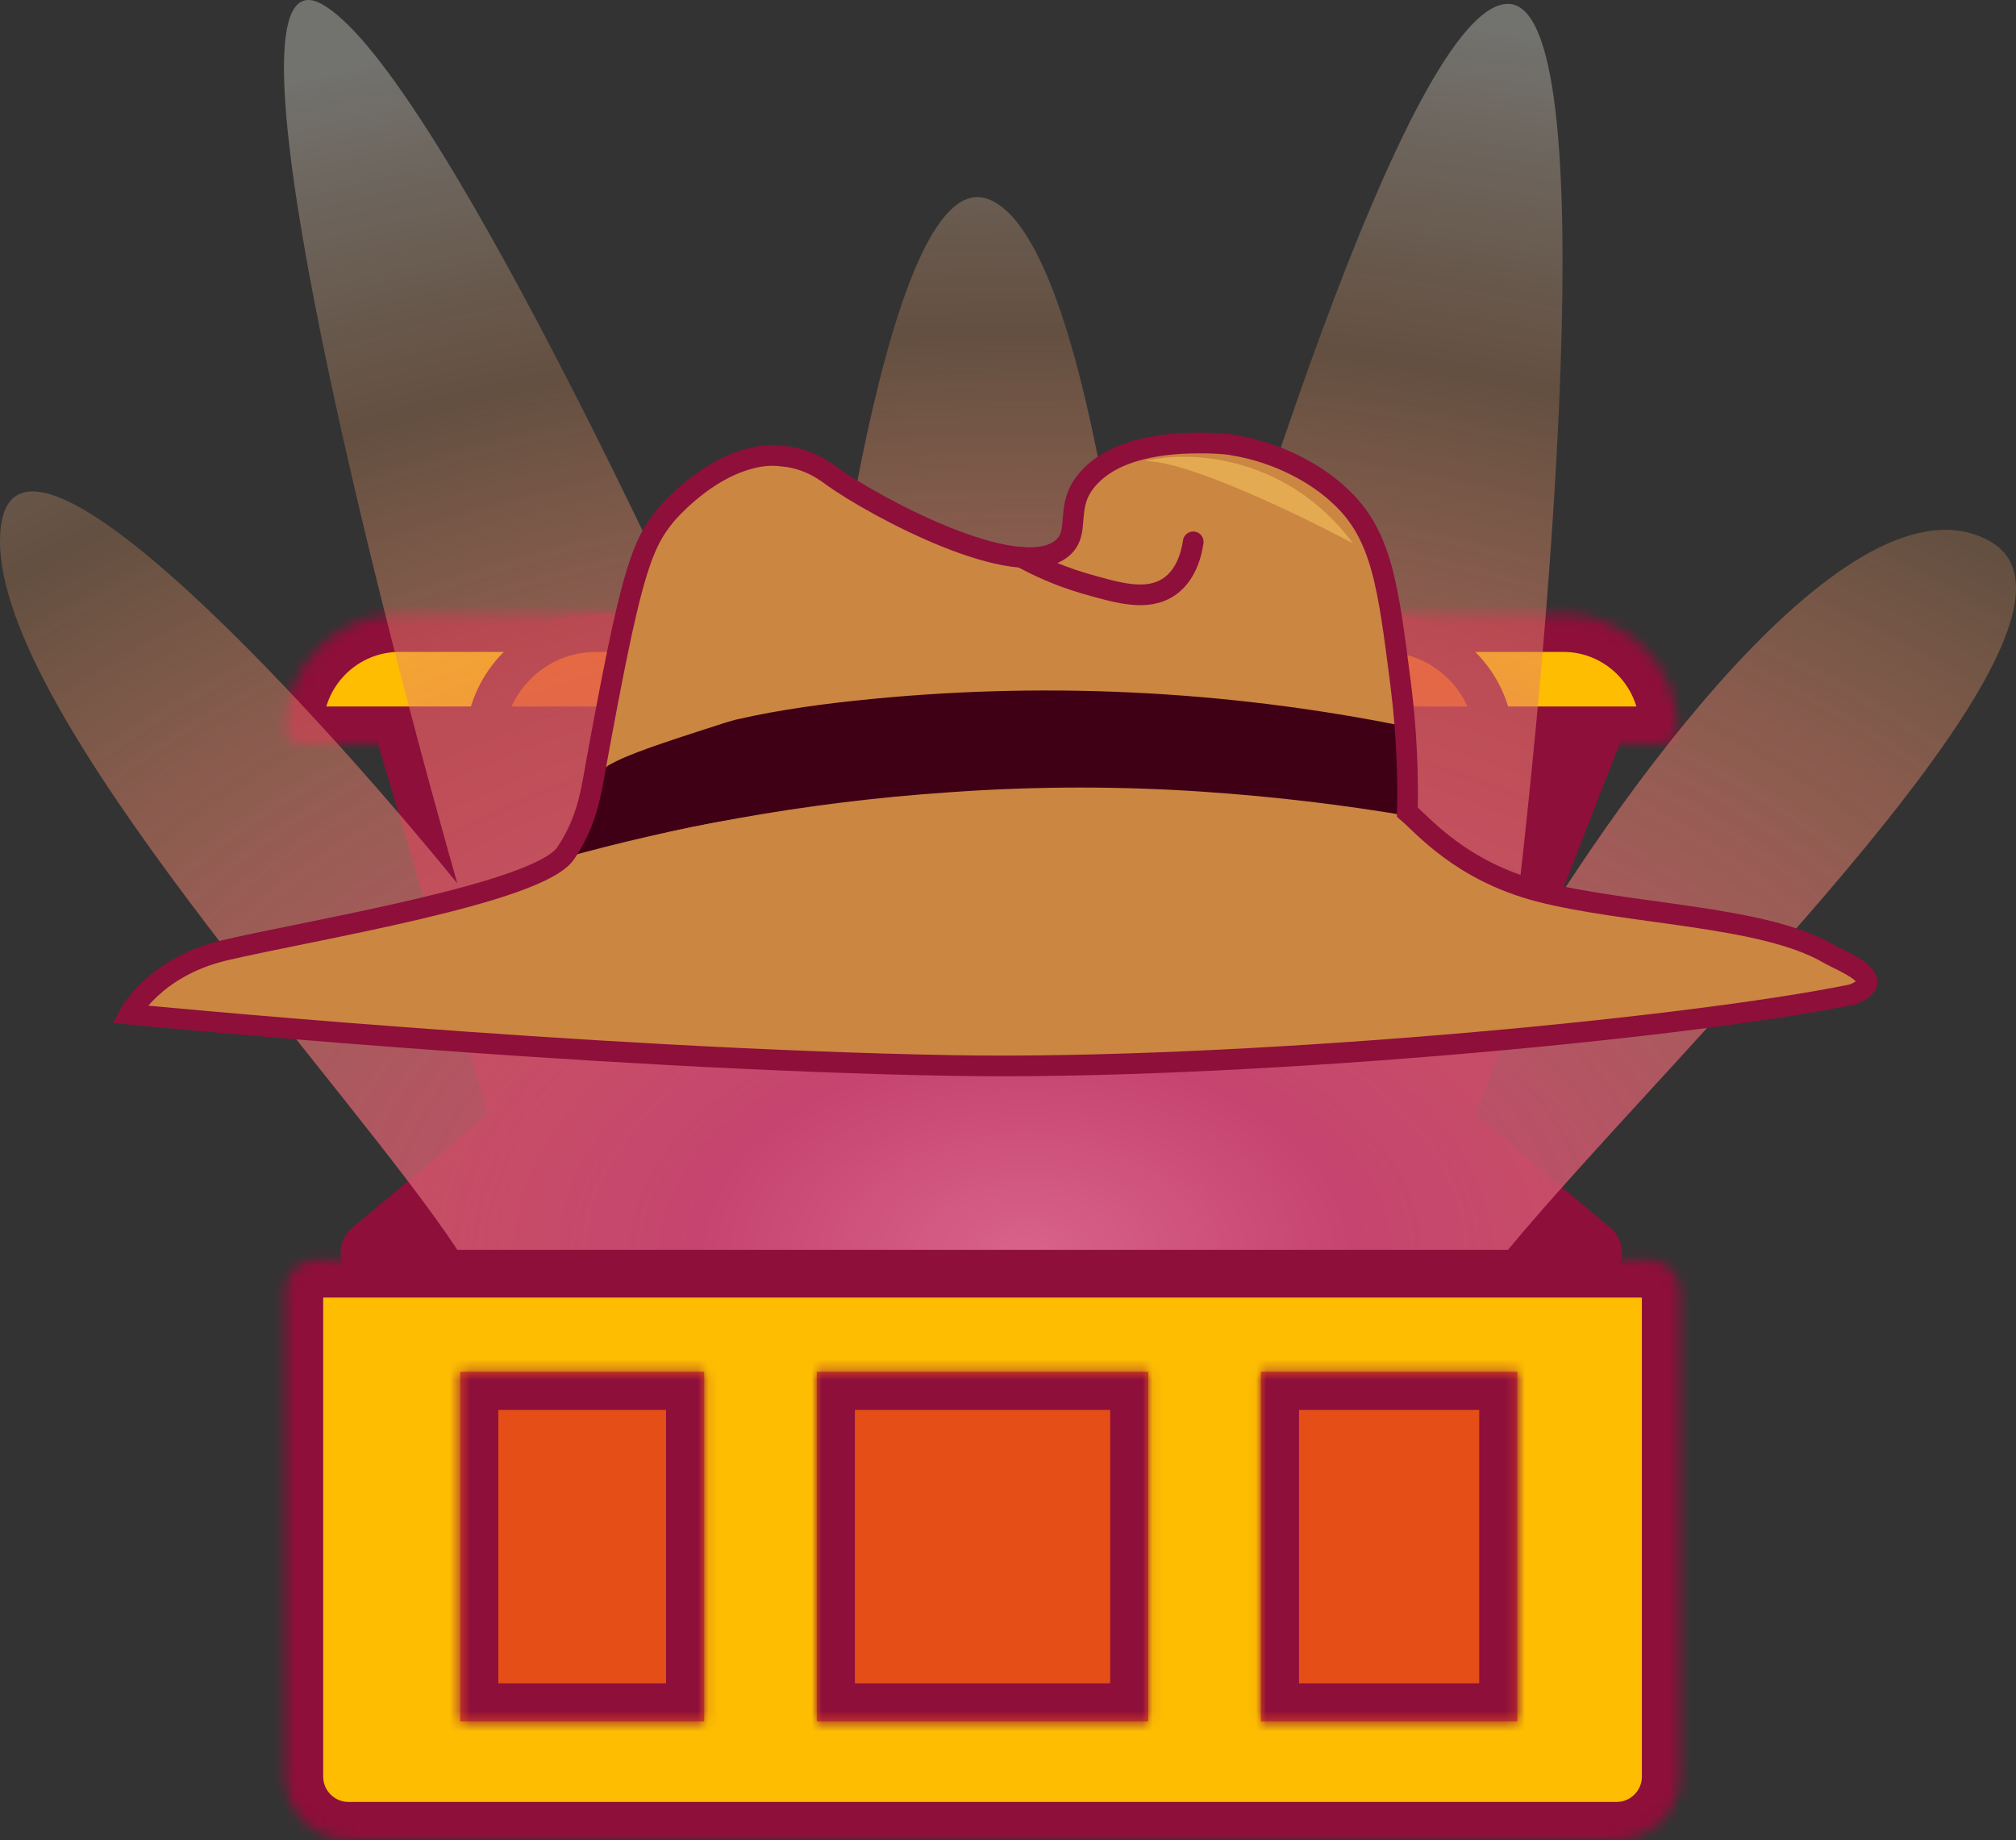 <svg width="322.66" height="294.53" viewBox="0 0 195 178" fill="none" xmlns="http://www.w3.org/2000/svg">
<rect x="0" y="0" width="195" height="178" fill="#333333" stroke="none"/>
<mask id="path-1-inside-1_826_109285" fill="white">
<path d="M27.575 124.91C27.575 123.213 28.95 121.838 30.647 121.838H159.427C161.124 121.838 162.499 123.213 162.499 124.91V171.857C162.499 175.249 159.749 178 156.356 178H33.718C30.325 178 27.575 175.249 27.575 171.857V124.91Z"/>
</mask>
<path d="M27.575 124.91C27.575 123.213 28.95 121.838 30.647 121.838H159.427C161.124 121.838 162.499 123.213 162.499 124.91V171.857C162.499 175.249 159.749 178 156.356 178H33.718C30.325 178 27.575 175.249 27.575 171.857V124.91Z" fill="#FEBD01" stroke="#8D0F3A" stroke-width="7.372" mask="url(#path-1-inside-1_826_109285)"/>
<path d="M35.23 120.21L48.053 109.46H141.79L154.613 120.21C155.492 120.947 154.971 122.38 153.824 122.38H36.02C34.872 122.38 34.351 120.947 35.23 120.21Z" fill="#8D0F3A" stroke="#8D0F3A" stroke-width="3.686"/>
<path d="M41.173 67.547H152.037C154.137 67.547 155.58 69.658 154.818 71.614L141.2 106.565H48.757L38.312 71.38C37.745 69.467 39.178 67.547 41.173 67.547Z" fill="#8D0F3A" stroke="#8D0F3A" stroke-width="3.686"/>
<mask id="path-4-inside-2_826_109285" fill="white">
<path d="M27.575 70.449C27.575 64.334 32.532 59.377 38.646 59.377H151.197C157.312 59.377 162.269 64.334 162.269 70.449V70.449C162.269 71.322 161.56 72.031 160.687 72.031H29.157C28.283 72.031 27.575 71.322 27.575 70.449V70.449Z"/>
</mask>
<path d="M27.575 70.449C27.575 64.334 32.532 59.377 38.646 59.377H151.197C157.312 59.377 162.269 64.334 162.269 70.449V70.449C162.269 71.322 161.56 72.031 160.687 72.031H29.157C28.283 72.031 27.575 71.322 27.575 70.449V70.449Z" fill="#FEBD01" stroke="#8D0F3A" stroke-width="7.372" mask="url(#path-4-inside-2_826_109285)"/>
<path d="M57.659 61.221H133.77C139.111 61.221 143.548 65.095 144.423 70.187H47.006C47.88 65.095 52.317 61.221 57.659 61.221Z" fill="#E54E17" stroke="#8D0F3A" stroke-width="3.686"/>
<mask id="path-6-inside-3_826_109285" fill="white">
<path fill-rule="evenodd" clip-rule="evenodd" d="M111.07 132.707H79.004V166.525H111.07V132.707ZM121.961 166.525H146.768V132.707H121.961V166.525ZM44.516 132.707H68.113V166.525H44.516V132.707Z"/>
</mask>
<path fill-rule="evenodd" clip-rule="evenodd" d="M111.07 132.707H79.004V166.525H111.07V132.707ZM121.961 166.525H146.768V132.707H121.961V166.525ZM44.516 132.707H68.113V166.525H44.516V132.707Z" fill="#E54E17"/>
<path d="M111.07 132.707H114.756V129.021H111.07V132.707ZM79.004 132.707V129.021H75.318V132.707H79.004ZM79.004 166.525H75.318V170.211H79.004V166.525ZM111.07 166.525V170.211H114.756V166.525H111.07ZM121.961 166.525H118.275V170.211H121.961V166.525ZM146.768 166.525V170.211H150.454V166.525H146.768ZM146.768 132.707H150.454V129.021H146.768V132.707ZM121.961 132.707V129.021H118.275V132.707H121.961ZM68.113 132.707H71.799V129.021H68.113V132.707ZM44.516 132.707V129.021H40.83V132.707H44.516ZM68.113 166.525V170.211H71.799V166.525H68.113ZM44.516 166.525H40.83V170.211H44.516V166.525ZM111.07 129.021H79.004V136.393H111.07V129.021ZM75.318 132.707V166.525H82.69V132.707H75.318ZM79.004 170.211H111.07V162.839H79.004V170.211ZM114.756 166.525V132.707H107.384V166.525H114.756ZM121.961 170.211H146.768V162.839H121.961V170.211ZM150.454 166.525V132.707H143.082V166.525H150.454ZM146.768 129.021H121.961V136.393H146.768V129.021ZM118.275 132.707V166.525H125.647V132.707H118.275ZM68.113 129.021H44.516V136.393H68.113V129.021ZM71.799 166.525V132.707H64.427V166.525H71.799ZM44.516 170.211H68.113V162.839H44.516V170.211ZM40.83 132.707V166.525H48.202V132.707H40.83Z" fill="#8D0F3A" mask="url(#path-6-inside-3_826_109285)"/>
<rect x="86.466" y="58.057" width="21.668" height="21.62" rx="10.81" fill="#FEBD01" stroke="#8D0F3A" stroke-width="3.686"/>
<rect x="94.389" y="59.262" width="5.995" height="10.117" rx="2.997" fill="#E54E17" stroke="#8D0F3A" stroke-width="3.686"/>
<path d="M0 52.369C0 69.385 33.874 105.151 44.236 120.907H145.859C162.198 101.212 205.876 59.932 192.486 52.369C179.095 44.806 155.822 77.578 145.859 94.91C149.844 63.398 155.423 0.375 145.859 0.375C136.294 0.375 118.759 57.096 111.187 85.456C109.992 64.974 105.21 23.063 95.645 19.282C86.081 15.501 79.704 61.822 77.712 85.456C66.553 59.459 41.606 6.047 31.085 0.375C20.564 -5.297 35.468 54.733 44.236 85.456C29.491 67.337 0 35.353 0 52.369Z" fill="url(#paint0_radial_826_109285)"/>
<path d="M92.046 103.073C56.522 102.435 12.513 98.114 12.513 98.114C12.513 98.114 14.886 93.58 21.646 91.95C30.059 89.966 52.136 86.424 54.724 82.528C56.594 79.765 57.097 77.214 57.601 74.239C60.909 56.102 61.915 52.843 64.36 49.868C64.648 49.514 67.596 46.113 71.479 44.696C72.846 44.2 74.212 43.917 75.722 44.129C78.239 44.342 79.965 45.688 80.54 46.113C84.711 49.088 98.302 56.386 102.616 53.127C104.774 51.497 102.688 48.876 105.493 46.042C108.513 42.925 114.122 42.854 116.207 42.854C117.861 42.854 119.084 42.996 119.299 43.066C123.686 43.775 127.425 45.9 129.582 47.955C133.681 51.71 134.257 56.669 135.479 66.162C136.126 71.263 136.198 75.585 136.126 78.56C137.708 79.906 141.304 84.228 148.782 86.212C157.483 88.479 170.499 88.55 176.827 92.234C178.121 93.013 182.939 94.713 179.2 96.201C162.589 99.602 119.299 103.569 92.046 103.073Z" fill="#CB8641" stroke="#241F20" stroke-miterlimit="10"/>
<path d="M136.126 78.915C130.302 77.923 123.614 77.073 116.207 76.577C108.801 76.081 100.531 76.01 91.758 76.647C77.16 77.639 64.648 80.19 54.653 82.953C55.659 81.394 56.163 79.906 56.522 78.844C56.594 78.49 56.666 78.135 56.81 77.852C56.954 77.427 57.026 76.931 57.169 76.506C57.313 75.868 57.457 75.231 57.601 74.664C65.151 70.413 73.924 68.713 82.626 67.792C100.387 65.879 118.436 66.729 135.911 70.271H135.982V71.972V73.53L136.126 78.915Z" fill="#3F0015"/>
<path d="M98.805 53.906C100.099 54.614 102.113 55.606 104.702 56.386C108.153 57.377 110.958 58.228 113.115 56.74C113.618 56.386 114.985 55.323 115.416 52.418" stroke="#8D0F3A" stroke-width="2" stroke-miterlimit="10" stroke-linecap="round"/>
<path d="M71.085 69.61C67.175 64.285 71.085 51.375 74.996 44.92C72.552 44.436 67.664 46.373 63.753 51.698C60.625 55.958 58.865 68.642 58.376 74.451C59.158 73.289 67.175 70.901 71.085 69.61Z" fill="#CB8641"/>
<path d="M138.054 96.236C95.429 100.496 78.255 86.715 74.996 79.292L74.996 78.808C68.153 79.292 58.865 81.874 54.955 83.165C53.977 86.554 28.558 90.911 22.203 92.363C17.12 93.525 14.22 96.398 13.405 97.689C57.887 101.562 86.239 102.046 100.904 102.53C115.568 103.014 160.54 98.173 169.827 97.204C177.257 96.43 179.441 95.268 179.603 94.784C175.693 91.686 170.805 90.588 168.849 90.427C168.458 93.912 148.156 95.752 138.054 96.236Z" fill="#CB8641"/>
<path d="M92.046 103.073C56.522 102.435 12.513 98.114 12.513 98.114C12.513 98.114 14.886 93.58 21.646 91.95C30.059 89.966 52.136 86.424 54.724 82.528C56.594 79.765 57.097 77.214 57.601 74.239C60.909 56.102 61.915 52.843 64.36 49.868C64.648 49.514 67.596 46.113 71.479 44.696C72.846 44.2 74.212 43.917 75.722 44.129C78.239 44.342 79.965 45.688 80.54 46.113C84.711 49.088 98.302 56.386 102.616 53.127C104.774 51.497 102.688 48.876 105.493 46.042C108.513 42.925 114.122 42.854 116.207 42.854C117.861 42.854 119.084 42.996 119.299 43.066C123.686 43.775 127.425 45.9 129.582 47.955C133.681 51.71 134.257 56.669 135.479 66.162C136.126 71.263 136.198 75.585 136.126 78.56C137.708 79.906 141.304 84.228 148.782 86.212C157.483 88.479 170.499 88.55 176.827 92.234C178.121 93.013 182.939 94.713 179.2 96.201C162.589 99.602 119.299 103.569 92.046 103.073Z" stroke="#8D0F3A" stroke-width="2" stroke-miterlimit="10"/>
<path d="M110.78 44.599C114.75 43.603 124.328 43.802 130.879 52.571C125.916 49.914 114.949 44.599 110.78 44.599Z" fill="#E4AA52"/>
<defs>
<radialGradient id="paint0_radial_826_109285" cx="0" cy="0" r="1" gradientUnits="userSpaceOnUse" gradientTransform="translate(99.185 120.907) rotate(-90) scale(120.907 196.805)">
<stop stop-color="#D8638A"/>
<stop offset="0.161" stop-color="#C64470"/>
<stop offset="0.73" stop-color="#F6A569" stop-opacity="0.25"/>
<stop offset="1" stop-color="#FFFFF3" stop-opacity="0.31"/>
</radialGradient>
</defs>
</svg>
